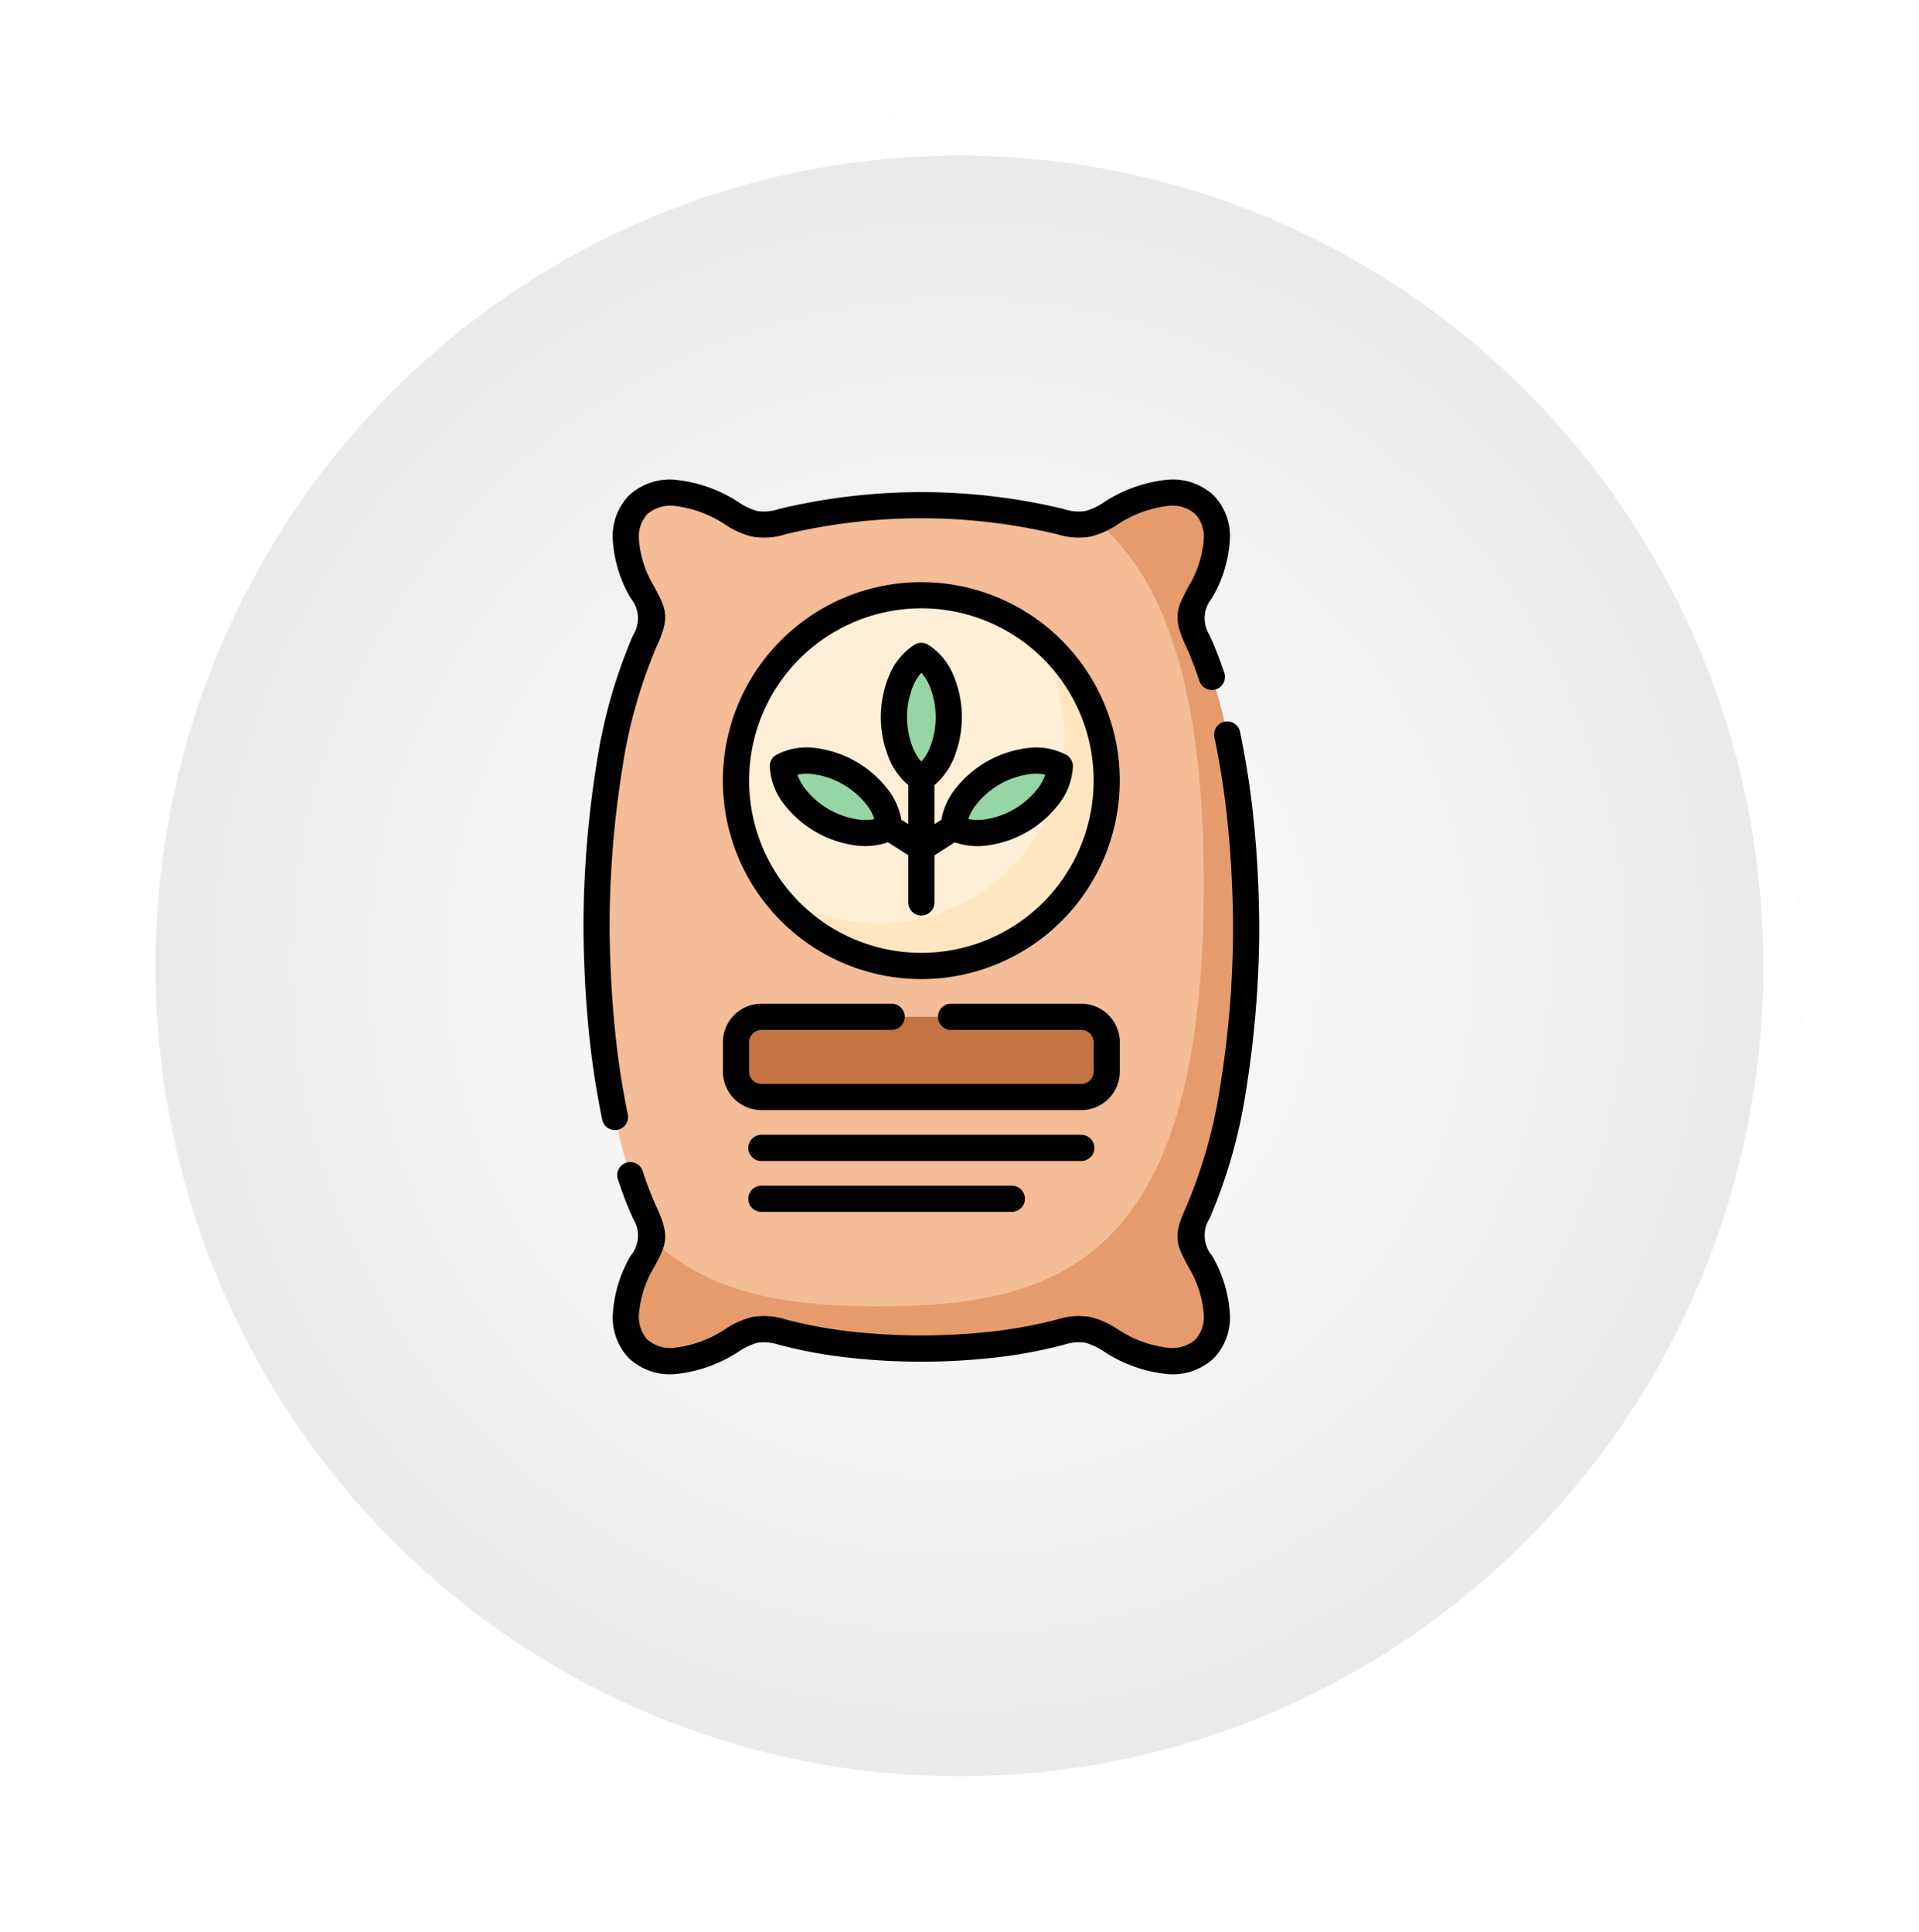 <svg xmlns="http://www.w3.org/2000/svg" xmlns:xlink="http://www.w3.org/1999/xlink" width="148" height="149" viewBox="0 0 148 149">
  <defs>
    <radialGradient id="radial-gradient" cx="0.5" cy="0.5" r="0.5" gradientUnits="objectBoundingBox">
      <stop offset="0" stop-color="#fff"/>
      <stop offset="1" stop-color="#e9e9e9"/>
    </radialGradient>
    <filter id="_51" x="0" y="0" width="148" height="149" filterUnits="userSpaceOnUse">
      <feOffset dx="3" dy="3" input="SourceAlpha"/>
      <feGaussianBlur stdDeviation="3" result="blur"/>
      <feFlood flood-opacity="0.161"/>
      <feComposite operator="in" in2="blur"/>
      <feComposite in="SourceGraphic"/>
    </filter>
  </defs>
  <g id="Grupo_1008510" data-name="Grupo 1008510" transform="translate(-573.534 -1115.893)">
    <g transform="matrix(1, 0, 0, 1, 573.53, 1115.89)" filter="url(#_51)">
      <g id="_51-2" data-name="51" transform="translate(6 6)" stroke="#fff" stroke-width="3" fill="url(#radial-gradient)">
        <ellipse cx="65" cy="65.5" rx="65" ry="65.5" stroke="none"/>
        <ellipse cx="65" cy="65.5" rx="63.5" ry="64" fill="none"/>
      </g>
    </g>
    <g id="_012-fertilizer" data-name="012-fertilizer" transform="translate(618.534 1152.893)">
      <g id="Grupo_1008505" data-name="Grupo 1008505" transform="translate(1.008 1.007)">
        <path id="Trazado_713169" data-name="Trazado 713169" d="M70.06,40.959c.046-9,1.413-17.024,3.743-22.092.855-1.86.535-2.341-.3-3.884-1.405-2.589-1.642-5.167-.24-6.568,1.512-1.512,4.38-1.1,7.179.615A4.056,4.056,0,0,0,84.4,9.7a46,46,0,0,1,21.419,0,4.056,4.056,0,0,0,3.96-.668c2.8-1.718,5.663-2.127,7.179-.615,1.4,1.4,1.165,3.979-.241,6.568-.836,1.543-1.157,2.024-.3,3.884,2.329,5.068,3.7,13.091,3.742,22.092-.046,9-1.413,17.024-3.742,22.1-.855,1.856-.535,2.337.3,3.88,1.405,2.593,1.642,5.167.241,6.568-1.516,1.512-4.38,1.1-7.179-.615a4.075,4.075,0,0,0-3.96-.668,46,46,0,0,1-21.419,0,4.075,4.075,0,0,0-3.96.668c-2.8,1.718-5.667,2.127-7.179.615-1.4-1.4-1.165-3.975.24-6.568.836-1.543,1.157-2.024.3-3.88-2.329-5.071-3.7-13.091-3.742-22.1Z" transform="translate(-70.06 -7.482)" fill="#f5bc98" fill-rule="evenodd"/>
        <path id="Trazado_713170" data-name="Trazado 713170" d="M123.131,9.664A9.667,9.667,0,0,0,124.3,9.03c2.8-1.718,5.663-2.127,7.179-.615,1.4,1.4,1.165,3.975-.241,6.568-.836,1.543-1.157,2.024-.3,3.884,2.329,5.068,3.7,13.091,3.742,22.092-.046,9-1.413,17.024-3.742,22.1-.855,1.856-.535,2.337.3,3.88,1.405,2.593,1.642,5.167.241,6.568-1.516,1.512-4.38,1.1-7.179-.615a4.075,4.075,0,0,0-3.96-.668,46,46,0,0,1-21.419,0,4.075,4.075,0,0,0-3.96.668c-2.8,1.718-5.667,2.127-7.179.615-1.4-1.4-1.165-3.975.24-6.568a5.336,5.336,0,0,0,.8-1.913c4.518,4.35,10.708,5.193,17.539,5.193,13.835,0,25.051-3.444,25.051-32.524,0-15.519-3.192-23.734-8.275-28.026Z" transform="translate(-84.577 -7.481)" fill="#e59b6c" fill-rule="evenodd"/>
        <path id="Trazado_713171" data-name="Trazado 713171" d="M164.178,94.687a14.3,14.3,0,1,0-14.294-14.3A14.323,14.323,0,0,0,164.178,94.687Z" transform="translate(-139.131 -58.196)" fill="#ffefd6" fill-rule="evenodd"/>
        <path id="Trazado_713172" data-name="Trazado 713172" d="M189.764,86.048A14.3,14.3,0,1,1,169.811,106a14.3,14.3,0,0,0,19.953-19.953Z" transform="translate(-156.373 -75.464)" fill="#ffe6c1" fill-rule="evenodd"/>
        <g id="Grupo_1008504" data-name="Grupo 1008504" transform="translate(14.378 12.65)">
          <path id="Trazado_713173" data-name="Trazado 713173" d="M176.972,162.287a6.25,6.25,0,0,0,2.845,3.162c1.864,1.077,3.9,1.237,5.148.531-.015-1.436-1.169-3.116-3.036-4.193a6.281,6.281,0,0,0-4.136-.886C176.724,161.1,176.617,161.263,176.972,162.287Z" transform="translate(-176.79 -152.82)" fill="#95d6a4" fill-rule="evenodd"/>
          <path id="Trazado_713174" data-name="Trazado 713174" d="M241.62,102a6.266,6.266,0,0,0-1.31,4.04c0,2.154.874,3.991,2.112,4.724,1.241-.733,2.116-2.57,2.116-4.724a6.248,6.248,0,0,0-1.325-4.055c-.7-.806-.89-.8-1.592.015Z" transform="translate(-231.753 -101.384)" fill="#95d6a4" fill-rule="evenodd"/>
          <path id="Trazado_713175" data-name="Trazado 713175" d="M282.529,162.254a6.244,6.244,0,0,1-2.857,3.193c-1.864,1.077-3.9,1.237-5.148.531.015-1.436,1.169-3.116,3.036-4.193a6.233,6.233,0,0,1,4.17-.878C282.766,161.1,282.865,161.257,282.529,162.254Z" transform="translate(-261.359 -152.818)" fill="#95d6a4" fill-rule="evenodd"/>
        </g>
        <path id="Trazado_713176" data-name="Trazado 713176" d="M151.844,307.464h24.673a1.966,1.966,0,0,1,1.959,1.963v2.264a1.966,1.966,0,0,1-1.959,1.963H151.844a1.966,1.966,0,0,1-1.959-1.963v-2.264A1.966,1.966,0,0,1,151.844,307.464Z" transform="translate(-139.131 -267.051)" fill="#c47443" fill-rule="evenodd"/>
      </g>
      <path id="Trazado_713177" data-name="Trazado 713177" d="M79.076,22.743a3.865,3.865,0,0,0,.542,1.023,6.349,6.349,0,0,0,4.235,2.448,3.6,3.6,0,0,0,1.161-.046,3.869,3.869,0,0,0-.542-1.023A6.345,6.345,0,0,0,80.233,22.7,3.816,3.816,0,0,0,79.076,22.743Zm-2.78,29.8a1.01,1.01,0,0,1,0-2.02h24.673a1.01,1.01,0,0,1,0,2.02Zm0,3.922a1.01,1.01,0,0,1,0-2.02H95.611a1.01,1.01,0,1,1,0,2.02ZM90.922,42.432a1.01,1.01,0,1,1,0-2.02h10.047a2.979,2.979,0,0,1,2.971,2.971v2.264a2.979,2.979,0,0,1-2.971,2.971H76.3a2.973,2.973,0,0,1-2.971-2.971V43.383A2.973,2.973,0,0,1,76.3,40.412H86.343a1.01,1.01,0,1,1,0,2.02H76.3a.958.958,0,0,0-.951.951v2.264a.958.958,0,0,0,.951.951h24.673a.958.958,0,0,0,.951-.951V43.383a.958.958,0,0,0-.951-.951ZM66,48.981a1.009,1.009,0,0,1-1.974.412,64.946,64.946,0,0,1-1.062-7.084c-.241-2.478-.374-5.106-.39-7.821A80.057,80.057,0,0,1,63.6,21.815a40.147,40.147,0,0,1,2.807-9.841,2.423,2.423,0,0,0-.195-2.845,10.084,10.084,0,0,1-1.371-4.4,4.537,4.537,0,0,1,1.226-3.5,4.628,4.628,0,0,1,3.807-1.2A10.881,10.881,0,0,1,74.49,1.7a4.983,4.983,0,0,0,1.489.714,3.607,3.607,0,0,0,1.68-.16,47.018,47.018,0,0,1,21.946,0,3.6,3.6,0,0,0,1.68.16,4.976,4.976,0,0,0,1.489-.714A10.881,10.881,0,0,1,107.388.025a4.627,4.627,0,0,1,3.807,1.2,4.537,4.537,0,0,1,1.226,3.5,10.049,10.049,0,0,1-1.371,4.4,2.429,2.429,0,0,0-.2,2.845c.21.451.408.92.6,1.405.2.519.386,1.031.554,1.531a1.011,1.011,0,0,1-1.921.63c-.172-.527-.344-1-.512-1.432-.176-.454-.359-.89-.546-1.3-1.039-2.257-.7-2.879.26-4.644a8.221,8.221,0,0,0,1.126-3.509,2.621,2.621,0,0,0-.642-2,2.711,2.711,0,0,0-2.211-.619,8.877,8.877,0,0,0-3.731,1.378,6.531,6.531,0,0,1-2.127.97A5.457,5.457,0,0,1,99.082,4.2a45.017,45.017,0,0,0-20.9,0,5.457,5.457,0,0,1-2.616.183,6.532,6.532,0,0,1-2.127-.97,8.876,8.876,0,0,0-3.731-1.378,2.71,2.71,0,0,0-2.211.619,2.623,2.623,0,0,0-.642,2,8.2,8.2,0,0,0,1.126,3.509c.958,1.764,1.3,2.387.26,4.644a38.134,38.134,0,0,0-2.65,9.333,77.1,77.1,0,0,0-1,12.342c.015,2.646.145,5.205.382,7.634A62.676,62.676,0,0,0,66,48.981Zm45.237-29.126a1.007,1.007,0,1,1,1.97-.42,64.483,64.483,0,0,1,1.085,7.141c.248,2.505.382,5.159.4,7.9a80.065,80.065,0,0,1-1.027,12.678A39.981,39.981,0,0,1,110.852,57a2.429,2.429,0,0,0,.2,2.845,10.1,10.1,0,0,1,1.371,4.4,4.533,4.533,0,0,1-1.226,3.5,4.629,4.629,0,0,1-3.807,1.207,10.88,10.88,0,0,1-4.613-1.673,5.111,5.111,0,0,0-1.489-.718,3.663,3.663,0,0,0-1.68.16,36.754,36.754,0,0,1-5.194.97,50.442,50.442,0,0,1-11.559,0,36.753,36.753,0,0,1-5.194-.97,3.66,3.66,0,0,0-1.68-.16,5.114,5.114,0,0,0-1.489.718,10.88,10.88,0,0,1-4.613,1.673,4.629,4.629,0,0,1-3.807-1.207,4.534,4.534,0,0,1-1.226-3.5,10.065,10.065,0,0,1,1.371-4.4A2.422,2.422,0,0,0,66.409,57q-.321-.7-.619-1.466c-.2-.531-.393-1.065-.569-1.608a1.008,1.008,0,0,1,1.917-.623c.176.538.351,1.039.531,1.5s.378.928.573,1.356c1.039,2.257.7,2.879-.26,4.644a8.235,8.235,0,0,0-1.126,3.509,2.617,2.617,0,0,0,.642,2,2.724,2.724,0,0,0,2.211.623,8.888,8.888,0,0,0,3.731-1.382,6.7,6.7,0,0,1,2.127-.97,5.417,5.417,0,0,1,2.616.187,35.086,35.086,0,0,0,4.9.913,49.357,49.357,0,0,0,11.1,0,35.123,35.123,0,0,0,4.9-.913,5.417,5.417,0,0,1,2.616-.187,6.7,6.7,0,0,1,2.127.97,8.887,8.887,0,0,0,3.731,1.382,2.725,2.725,0,0,0,2.211-.623,2.617,2.617,0,0,0,.642-2,8.271,8.271,0,0,0-1.126-3.509c-.959-1.764-1.3-2.387-.26-4.644a38.087,38.087,0,0,0,2.65-9.333,77.1,77.1,0,0,0,1-12.342c-.015-2.669-.149-5.258-.39-7.71a62.377,62.377,0,0,0-1.05-6.919ZM88.63,7.9a15.306,15.306,0,1,1-10.822,4.483A15.259,15.259,0,0,1,88.63,7.9Zm9.4,5.911A13.285,13.285,0,1,0,101.92,23.2,13.247,13.247,0,0,0,98.028,13.807Zm-6.82,14.156-1.566,1V32.6a1.01,1.01,0,0,1-2.02,0V28.959l-1.566-1a5.387,5.387,0,0,1-2.406.256,8.35,8.35,0,0,1-5.667-3.269,5.08,5.08,0,0,1-1.035-2.761,1,1,0,0,1,.512-.974,5.022,5.022,0,0,1,2.979-.523,8.387,8.387,0,0,1,5.667,3.269,5.291,5.291,0,0,1,.985,2.268l.531.336V23.552a5.392,5.392,0,0,1-1.447-1.971,8.338,8.338,0,0,1,0-6.542A5.049,5.049,0,0,1,88.1,12.73a1.016,1.016,0,0,1,1.05-.011A5.062,5.062,0,0,1,91.09,15.04a8.338,8.338,0,0,1,0,6.542,5.393,5.393,0,0,1-1.447,1.971v3.013l.531-.336a5.29,5.29,0,0,1,.985-2.268,8.387,8.387,0,0,1,5.667-3.269,5.02,5.02,0,0,1,2.979.523,1,1,0,0,1,.512.974,5.079,5.079,0,0,1-1.035,2.761,8.35,8.35,0,0,1-5.667,3.269,5.385,5.385,0,0,1-2.406-.256Zm6.438-4.2a3.861,3.861,0,0,0,.542-1.023,3.816,3.816,0,0,0-1.157-.046,6.345,6.345,0,0,0-4.239,2.448,3.862,3.862,0,0,0-.542,1.023,3.6,3.6,0,0,0,1.161.046,6.35,6.35,0,0,0,4.235-2.448ZM88.63,14.884a3.759,3.759,0,0,0-.615.978,6.384,6.384,0,0,0,0,4.9,3.759,3.759,0,0,0,.615.978,3.666,3.666,0,0,0,.619-.978,6.382,6.382,0,0,0,0-4.9,3.662,3.662,0,0,0-.619-.978Z" transform="translate(-62.575 0)"/>
    </g>
  </g>
</svg>
